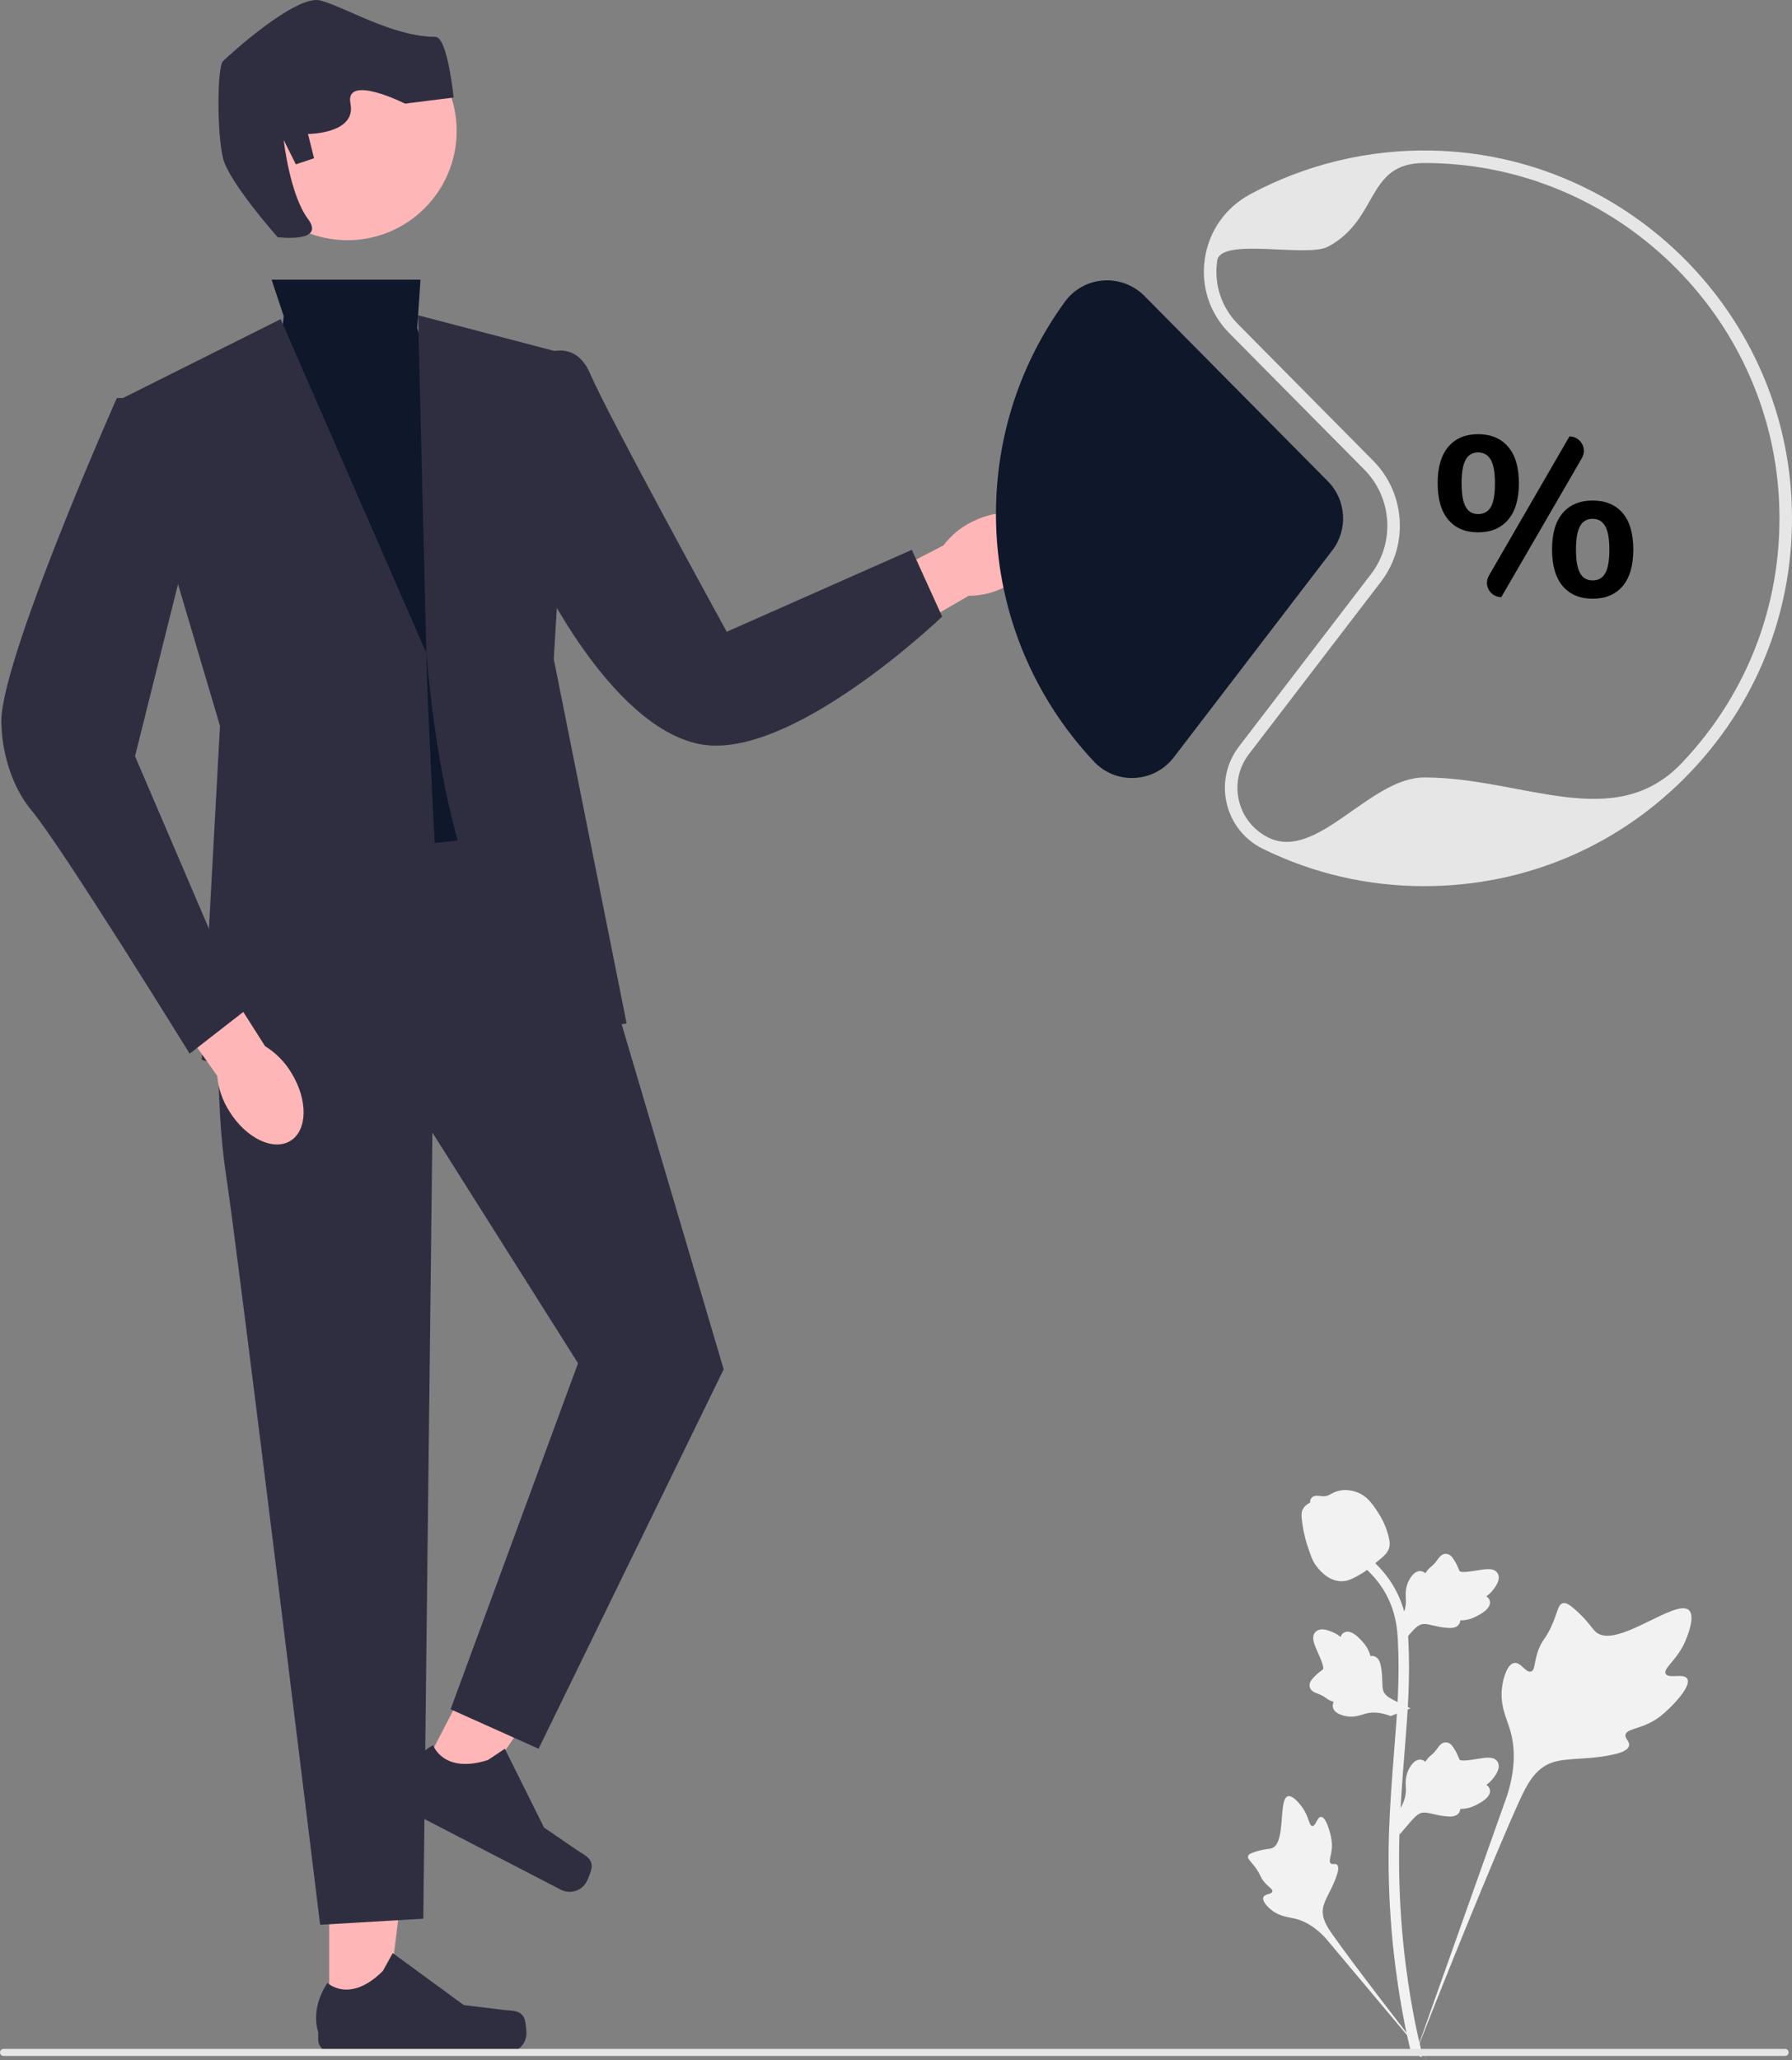 <svg xmlns="http://www.w3.org/2000/svg" width="428.848" height="492.888" viewBox="0 0 428.848 492.888" xmlns:xlink="http://www.w3.org/1999/xlink" role="img" artist="Katerina Limpitsouni" source="https://undraw.co/"><rect x="0" y="0" width="428.848" height="492.888" fill="#808080" stroke="none"/><g><path d="M403.784,401.622c-.844-1.424-4.497,.101-5.168-1.191-.669-1.287,2.724-3.249,4.663-7.73,.35-.808,2.553-5.9,.922-7.472-3.092-2.978-17.24,9.313-22.191,5.29-1.087-.883-1.846-2.645-5.134-5.506-1.308-1.138-2.099-1.652-2.865-1.461-1.086,.271-1.172,1.725-2.337,4.584-1.747,4.287-2.78,4.028-3.798,7.449-.756,2.539-.583,4.016-1.472,4.303-1.258,.407-2.416-2.286-4.011-2.045-1.627,.246-2.611,3.382-2.922,5.73-.583,4.406,1.035,7.313,1.932,10.371,.975,3.322,1.553,8.375-.698,15.528l-22.277,62.766c4.918-12.879,19.158-48.185,25.142-61.305,1.727-3.787,3.635-7.629,7.551-9.145,3.77-1.46,8.949-.588,15.55-2.179,.771-.186,2.911-.73,3.18-1.988,.223-1.04-1.036-1.621-.842-2.595,.259-1.307,2.734-1.323,5.775-2.831,2.144-1.063,3.48-2.328,4.629-3.415,.346-.328,5.495-5.262,4.371-7.157h-0Z" fill="#f2f2f2"/><path d="M316.139,434.665c-.942,.004-1.248,2.236-2.076,2.193-.825-.043-.808-2.275-2.448-4.519-.296-.405-2.159-2.955-3.401-2.608-2.354,.658-.404,11.148-3.806,12.418-.747,.279-1.831,.143-4.184,.931-.936,.314-1.417,.554-1.544,.985-.18,.611,.508,1.073,1.575,2.47,1.6,2.094,1.175,2.527,2.56,4.013,1.028,1.104,1.803,1.445,1.687,1.964-.163,.735-1.819,.526-2.161,1.379-.349,.87,.907,2.257,1.969,3.087,1.994,1.558,3.888,1.602,5.647,2.044,1.912,.48,4.559,1.654,7.42,4.823l24.378,29.044c-4.902-6.13-18.122-23.306-22.835-30.029-1.361-1.941-2.696-3.985-2.31-6.345,.371-2.272,2.293-4.562,3.417-8.261,.131-.432,.481-1.639-.058-2.134-.446-.409-1.095,.041-1.517-.335-.567-.504,.14-1.724,.277-3.651,.097-1.359-.138-2.38-.341-3.258-.061-.265-.997-4.215-2.251-4.21v0Z" fill="#f2f2f2"/><path d="M334.939,438.885l-.568-5.068,.259-.384c1.2-1.777,1.812-3.512,1.819-5.159,.001-.262-.011-.524-.023-.79-.049-1.057-.11-2.371,.575-3.903,.384-.854,1.463-2.831,3.086-2.587,.437,.061,.767,.262,1.018,.497,.037-.059,.075-.117,.115-.181,.505-.771,.905-1.101,1.291-1.419,.296-.245,.602-.497,1.082-1.094,.21-.262,.374-.492,.513-.685,.42-.585,.968-1.282,1.935-1.27,1.033,.049,1.574,.903,1.932,1.468,.64,1.008,.93,1.735,1.122,2.217,.07,.176,.149,.374,.19,.436,.333,.489,3.038,.032,4.057-.135,2.289-.382,4.27-.712,5.087,.732,.585,1.033,.151,2.398-1.33,4.168-.461,.551-.952,.969-1.388,1.297,.361,.215,.684,.546,.815,1.065h0c.308,1.228-.748,2.459-3.137,3.663-.593,.301-1.392,.702-2.512,.896-.527,.091-1.002,.113-1.408,.125-.009,.235-.064,.489-.207,.751-.42,.771-1.293,1.138-2.61,1.05-1.449-.076-2.642-.352-3.694-.595-.919-.21-1.711-.389-2.332-.347-1.153,.093-2.041,1.016-3.083,2.212l-2.603,3.042h-0Z" fill="#f2f2f2"/><path d="M337.572,408.709l-4.758,1.835-.437-.153c-2.023-.71-3.857-.862-5.452-.451-.254,.065-.504,.143-.759,.223-1.01,.315-2.266,.708-3.922,.434-.924-.155-3.11-.697-3.285-2.329-.052-.438,.059-.809,.222-1.111-.066-.021-.133-.042-.204-.065-.874-.293-1.295-.597-1.7-.889-.312-.224-.633-.456-1.332-.769-.307-.137-.571-.237-.793-.322-.672-.258-1.486-.611-1.719-1.549-.215-1.011,.474-1.751,.93-2.241,.813-.875,1.442-1.34,1.86-1.648,.153-.112,.324-.239,.373-.294,.389-.446-.74-2.947-1.159-3.891-.95-2.118-1.772-3.95-.582-5.106,.851-.828,2.282-.754,4.369,.229,.65,.307,1.179,.675,1.607,1.013,.117-.404,.354-.8,.823-1.058h0c1.11-.61,2.569,.099,4.339,2.105,.442,.498,1.033,1.169,1.504,2.203,.221,.487,.363,.941,.478,1.331,.229-.051,.49-.063,.779,.009,.852,.21,1.429,.962,1.678,2.258,.294,1.421,.329,2.645,.362,3.724,.03,.942,.058,1.753,.255,2.344,.382,1.091,1.5,1.717,2.922,2.421l3.603,1.746-0,0Z" fill="#f2f2f2"/><path d="M334.939,393.778l-.568-5.068,.259-.384c1.2-1.777,1.812-3.512,1.819-5.159,.001-.262-.011-.524-.023-.79-.049-1.057-.11-2.371,.575-3.903,.384-.854,1.463-2.831,3.086-2.587,.437,.061,.767,.262,1.018,.497,.037-.059,.075-.117,.115-.181,.505-.771,.905-1.101,1.291-1.419,.296-.245,.602-.497,1.082-1.094,.21-.262,.374-.492,.513-.685,.42-.585,.968-1.282,1.935-1.27,1.033,.049,1.574,.903,1.932,1.468,.64,1.008,.93,1.735,1.122,2.217,.07,.176,.149,.374,.19,.436,.333,.489,3.038,.032,4.057-.135,2.289-.382,4.27-.712,5.087,.732,.585,1.033,.151,2.398-1.33,4.168-.461,.551-.952,.969-1.388,1.297,.361,.215,.684,.546,.815,1.065h0c.308,1.228-.748,2.459-3.137,3.663-.593,.301-1.392,.702-2.512,.896-.527,.091-1.002,.113-1.408,.125-.009,.235-.064,.489-.207,.751-.42,.771-1.293,1.138-2.61,1.05-1.449-.076-2.642-.352-3.694-.595-.919-.21-1.711-.389-2.332-.347-1.153,.093-2.041,1.016-3.083,2.212l-2.603,3.042h-0Z" fill="#f2f2f2"/><path d="M340.124,492.156l-1.062-.666-.257-1.226,.257,1.226-1.238,.142c-.02-.115-.087-.379-.188-.793-.554-2.266-2.244-9.162-3.654-20.023-.984-7.581-1.541-15.376-1.656-23.17-.115-7.807,.255-13.717,.551-18.467,.224-3.583,.496-6.994,.762-10.317,.71-8.878,1.379-17.265,.881-26.55-.11-2.073-.341-6.387-2.862-10.978-1.462-2.663-3.476-5.027-5.987-7.023l1.561-1.963c2.771,2.207,5,4.826,6.623,7.782,2.795,5.09,3.047,9.791,3.168,12.05,.507,9.449-.17,17.916-.887,26.88-.264,3.311-.536,6.708-.759,10.276-.294,4.706-.66,10.565-.546,18.271,.113,7.701,.663,15.4,1.634,22.886,1.392,10.724,3.058,17.517,3.605,19.749,.291,1.192,.352,1.441,.054,1.914v-0Z" fill="#f2f2f2"/><path d="M321.075,378.292c-.103,0-.207-.002-.312-.01-2.134-.115-4.11-1.392-5.875-3.796-.827-1.131-1.251-2.42-2.095-4.992-.131-.396-.767-2.408-1.154-5.176-.253-1.808-.221-2.565,.137-3.233,.398-.744,1.041-1.263,1.766-1.613-.032-.24-.006-.487,.098-.739,.427-1.045,1.563-.908,2.177-.842,.311,.039,.699,.091,1.117,.069,.658-.032,1.012-.228,1.548-.521,.513-.281,1.15-.631,2.096-.825,1.865-.389,3.427,.14,3.942,.313,2.71,.903,4.046,3.01,5.593,5.45,.308,.489,1.367,2.271,2.065,4.713,.504,1.762,.433,2.545,.281,3.128-.308,1.197-1.036,1.882-2.885,3.394-1.931,1.583-2.9,2.376-3.732,2.858-1.937,1.118-3.153,1.821-4.768,1.821v0Z" fill="#f2f2f2"/></g><g><path id="b-886" d="M240.516,140.416c6.78-3.389,10.526-9.634,8.369-13.949-2.158-4.314-9.402-5.063-16.183-1.672-2.728,1.318-5.1,3.269-6.919,5.691l-28.544,14.723,7.194,13.248,27.376-15.92c3.03-.001,6.016-.729,8.707-2.121Z" fill="#ffb6b6"/><g><polygon points="78.789 482.896 92.377 482.895 98.84 430.486 78.787 430.487 78.789 482.896" fill="#ffb6b6"/><path d="M125.341,482.588h0c.423,.713,.646,3.012,.646,3.841h0c0,2.547-2.065,4.612-4.612,4.612h-42.079c-1.737,0-3.146-1.409-3.146-3.146v-1.752s-2.082-5.265,2.204-11.755c0,0,5.326,5.082,13.286-2.878l2.347-4.252,16.99,12.425,9.417,1.159c2.06,.254,3.887-.039,4.947,1.746h0Z" fill="#2f2e41"/></g><g><polygon points="100.126 425.269 112.192 431.515 142.028 387.945 124.219 378.726 100.126 425.269" fill="#ffb6b6"/><path d="M141.608,446.398h0c.048,.827-.811,2.972-1.192,3.708h0c-1.171,2.262-3.954,3.146-6.216,1.975l-37.368-19.346c-1.543-.799-2.146-2.697-1.347-4.24l.805-1.556s.572-5.633,7.362-9.426c0,0,2.394,6.962,13.121,3.553l4.039-2.697,9.375,18.845,7.83,5.359c1.713,1.172,3.47,1.752,3.59,3.824l0,0Z" fill="#2f2e41"/></g><polygon points="64.991 66.908 100.624 66.908 99.846 78.527 123.083 152.594 127.44 201.973 83.871 209.234 63.539 117.739 67.895 75.622 64.991 66.908" fill="#0F172A"/><path d="M67.169,76.348l-37.76,18.88,23.237,78.425-4.357,79.877s59.545,18.88,56.64-34.855-2.905-62.449-2.905-62.449l-34.855-79.877Z" fill="#2f2e41"/><path d="M127.44,86.131s9.44-6.878,13.797,3.288,32.677,61.723,32.677,61.723l44.295-19.606,7.262,15.975s-36.308,34.855-58.092,30.498c-21.785-4.357-39.212-42.117-39.212-42.117l-.726-49.762Z" fill="#2f2e41"/><path d="M52.646,239.006s-1.452,23.237,1.452,42.117,22.511,179.36,22.511,179.36l24.689-1.452,2.178-188.074,34.855,55.188-30.498,82.782,21.058,9.44,44.295-90.769-30.498-103.114-8.714-26.142-65.354,7.262-15.975,33.403Z" fill="#2f2e41"/><path d="M149.951,244.816s-39.212,11.618-47.926-88.591l-1.971-80.799,36.826,9.636-4.357,72.615,17.428,87.138Z" fill="#2f2e41"/><circle cx="83.145" cy="31.327" r="26.142" fill="#ffb6b6"/><path d="M66.443,56.742s-11.618-13.071-13.071-18.88-1.452-21.785,0-23.237S70.8-1.35,76.609,.102s17.324,8.714,27.594,8.714c2.905,0,4.357,14.523,4.357,14.523l-11.618,1.452s-14.523-7.262-13.071,0-10.166,7.262-10.166,7.262l1.452,5.809-4.357,1.452-2.905-5.809s1.452,13.071,5.809,18.88-7.262,4.357-7.262,4.357Z" fill="#2f2e41"/><path id="c-887" d="M54.868,265.848c3.986,6.447,10.543,9.616,14.645,7.079,4.103-2.537,4.196-9.819,.209-16.268-1.558-2.598-3.715-4.785-6.291-6.378l-17.232-27.103-12.546,8.358,18.32,25.832c.274,3.018,1.267,5.926,2.896,8.481Z" fill="#ffb6b6"/><path d="M35.219,95.228h-7.262S-1.089,160.582,.363,173.653c0,0,0,11.618,7.262,20.332,7.262,8.714,37.76,58.092,37.76,58.092l13.071-10.166-26.142-60.997,15.975-63.902-13.071-21.785Z" fill="#2f2e41"/></g><path d="M428.04,491.016h0c0,.464-.376,.84-.84,.84H.84c-.464,0-.84-.376-.84-.84H0c0-.464,.376-.84,.84-.84H427.2c.464,0,.84,.376,.84,.84Z" fill="#e6e6e6"/><path d="M270.88,186.13c-3.43,0-6.699-1.401-9.051-3.901-15.143-16.098-23.482-37.132-23.482-59.229,0-18.414,5.712-35.994,16.52-50.84,2.136-2.933,5.45-4.774,9.093-5.05,3.7-.285,7.32,1.07,9.929,3.706l43.912,44.355c4.395,4.439,4.844,11.526,1.045,16.484l-37.948,49.532c-2.255,2.943-5.673,4.739-9.379,4.926-.213,.011-.426,.016-.638,.016Z" fill="#0F172A"/><path d="M340.847,212c-13.54,0-26.531-3.001-38.614-8.919-4.389-2.149-7.548-6.111-8.666-10.871-1.118-4.76-.055-9.714,2.918-13.593l31.623-41.277c5.753-7.509,5.072-18.241-1.583-24.964l-32.372-32.698c-4.679-4.727-6.801-11.209-5.821-17.785,.985-6.61,4.932-12.225,10.828-15.404,13.293-7.167,28.357-10.795,43.564-10.469,45.829,.956,83.604,37.523,85.999,83.249,1.279,24.429-7.256,47.619-24.034,65.297-16.789,17.691-39.461,27.435-63.842,27.435Zm.032-173c-14.083,0-10.713,13.358-23.032,20-5.056,2.726-25.703-2.332-26.548,3.334-.839,5.632,.978,11.184,4.986,15.232l32.372,32.698c7.704,7.783,8.492,20.207,1.833,28.899l-31.624,41.277c-2.424,3.163-3.291,7.202-2.379,11.083,.912,3.88,3.487,7.11,7.065,8.863,11.669,5.715,24.217-14.388,37.295-14.388,23.549,0,45.449,13.589,61.666-3.499,16.206-17.077,24.45-39.478,23.214-63.076-2.313-44.164-38.8-79.483-83.065-80.407-.594-.012-1.189-.019-1.782-.019Z" fill="#e6e6e6"/><path d="M346.614,124.363c-1.71-1.998-2.565-4.922-2.565-8.775,0-3.815,.855-6.723,2.565-8.721,1.709-1.998,4.077-2.997,7.101-2.997,3.06,0,5.454,.999,7.182,2.997,1.728,1.998,2.592,4.906,2.592,8.721,0,3.853-.864,6.777-2.592,8.775s-4.123,2.997-7.182,2.997c-3.024,0-5.392-.999-7.101-2.997Zm10.179-3.105c.648-1.152,.972-3.042,.972-5.67,0-2.556-.333-4.418-.999-5.589-.666-1.169-1.683-1.755-3.051-1.755-1.332,0-2.322,.585-2.97,1.755-.648,1.17-.972,3.033-.972,5.589,0,2.592,.324,4.474,.972,5.643,.648,1.17,1.638,1.755,2.97,1.755,1.404,0,2.43-.575,3.078-1.728Zm-.481,16.459l19.273-33.307h0c2.661,0,4.321,2.883,2.986,5.185l-19.294,33.264h0c-2.638,0-4.286-2.858-2.965-5.141Zm17.68,2.522c-1.71-1.998-2.565-4.941-2.565-8.829,0-3.815,.855-6.713,2.565-8.694,1.709-1.979,4.095-2.97,7.155-2.97,3.059,0,5.445,.99,7.155,2.97,1.709,1.98,2.565,4.896,2.565,8.748,0,3.853-.855,6.777-2.565,8.775-1.71,1.998-4.096,2.997-7.155,2.997-3.061,0-5.446-.999-7.155-2.997Zm10.179-3.132c.648-1.169,.972-3.051,.972-5.643,0-2.556-.334-4.418-.999-5.589-.667-1.169-1.666-1.755-2.997-1.755-1.369,0-2.376,.585-3.024,1.755-.648,1.17-.972,3.033-.972,5.589,0,2.592,.324,4.474,.972,5.643,.648,1.17,1.655,1.755,3.024,1.755,1.368,0,2.376-.584,3.024-1.755Z"/></svg>